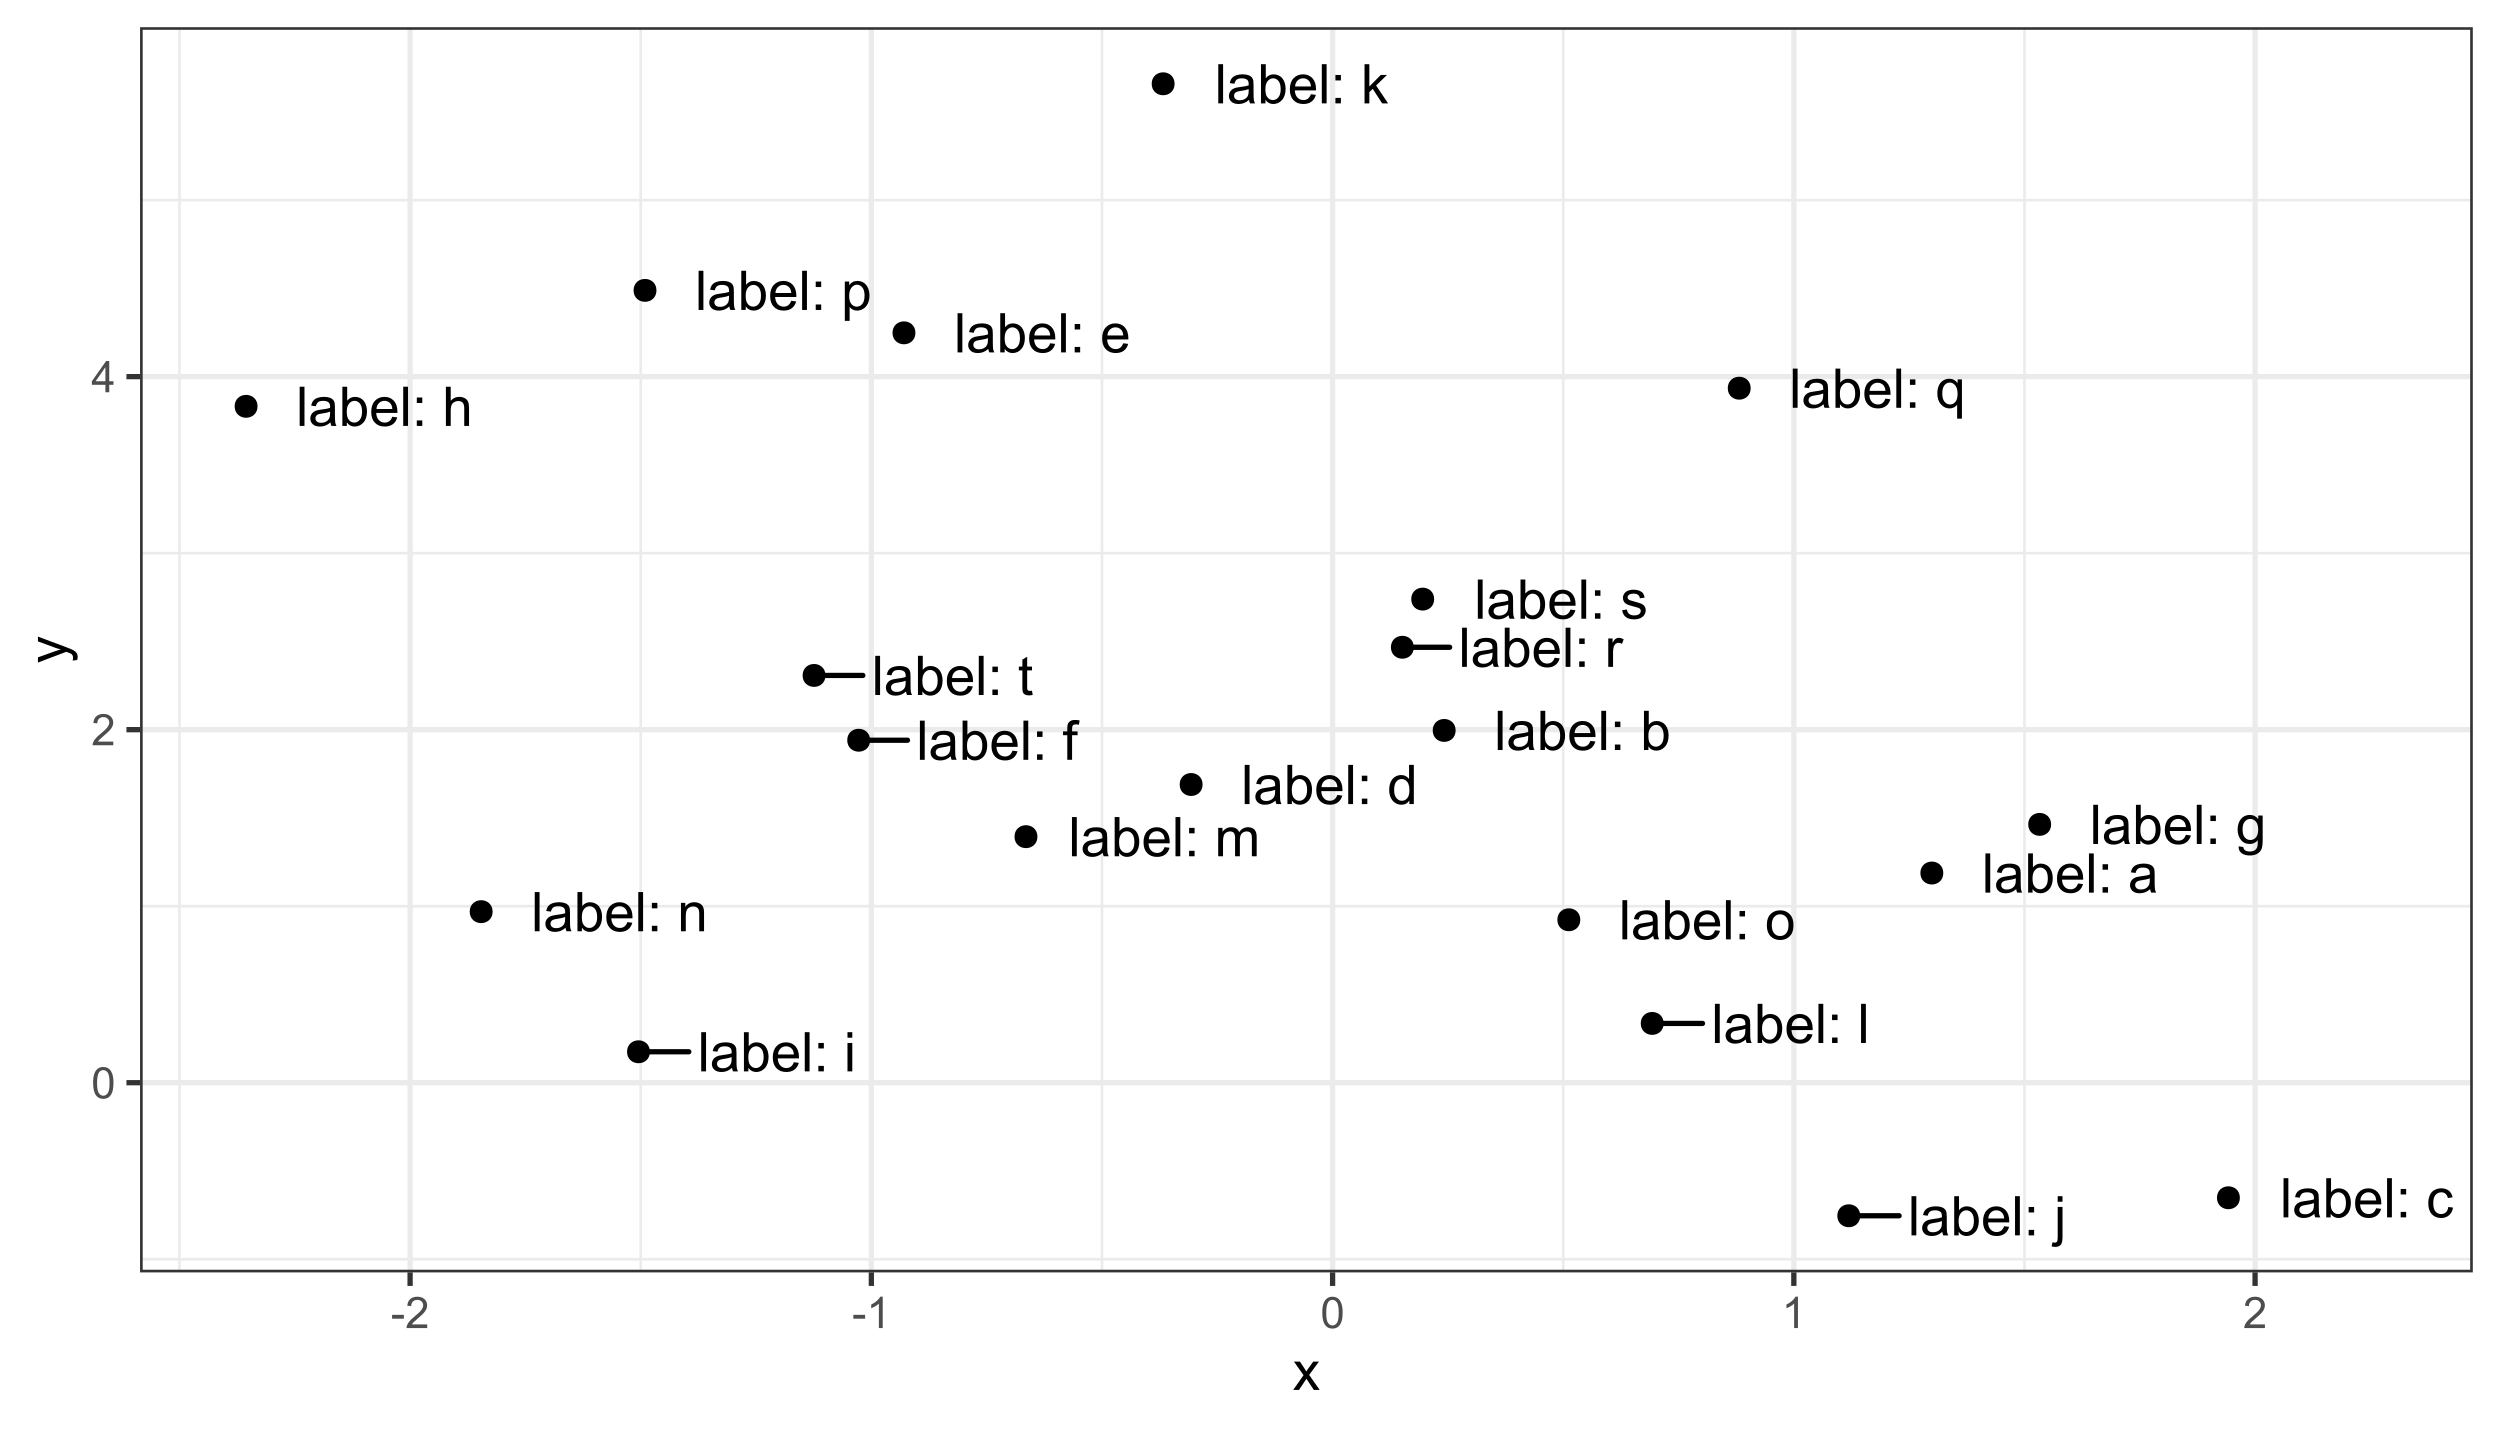 <?xml version="1.0" encoding="UTF-8"?>
<svg xmlns="http://www.w3.org/2000/svg" xmlns:xlink="http://www.w3.org/1999/xlink" width="504pt" height="288pt" viewBox="0 0 504 288" version="1.1">
<defs>
<g>
<symbol overflow="visible" id="glyph0-0">
<path style="stroke:none;" d="M 1.379 0 L 1.379 -6.898 L 6.898 -6.898 L 6.898 0 Z M 1.551 -0.172 L 6.727 -0.172 L 6.727 -6.727 L 1.551 -6.727 Z M 1.551 -0.172 "/>
</symbol>
<symbol overflow="visible" id="glyph0-1">
<path style="stroke:none;" d="M 0.707 0 L 0.707 -7.902 L 1.676 -7.902 L 1.676 0 Z M 0.707 0 "/>
</symbol>
<symbol overflow="visible" id="glyph0-2">
<path style="stroke:none;" d="M 4.465 -0.707 C 4.105 -0.398 3.758 -0.184 3.426 -0.059 C 3.09 0.066 2.734 0.129 2.355 0.129 C 1.727 0.129 1.242 -0.023 0.906 -0.332 C 0.566 -0.637 0.398 -1.027 0.398 -1.508 C 0.398 -1.785 0.461 -2.043 0.59 -2.277 C 0.715 -2.508 0.883 -2.695 1.09 -2.836 C 1.297 -2.977 1.527 -3.082 1.789 -3.152 C 1.977 -3.203 2.266 -3.25 2.652 -3.301 C 3.434 -3.387 4.012 -3.5 4.383 -3.633 C 4.383 -3.766 4.383 -3.848 4.387 -3.887 C 4.383 -4.277 4.293 -4.559 4.113 -4.723 C 3.863 -4.941 3.492 -5.051 3.008 -5.051 C 2.547 -5.051 2.211 -4.969 1.996 -4.809 C 1.777 -4.648 1.617 -4.367 1.516 -3.961 L 0.566 -4.09 C 0.648 -4.496 0.789 -4.824 0.992 -5.074 C 1.188 -5.324 1.473 -5.516 1.848 -5.652 C 2.219 -5.785 2.652 -5.852 3.148 -5.855 C 3.633 -5.852 4.031 -5.793 4.34 -5.68 C 4.641 -5.562 4.863 -5.418 5.012 -5.246 C 5.152 -5.066 5.254 -4.848 5.316 -4.586 C 5.344 -4.418 5.359 -4.121 5.363 -3.691 L 5.363 -2.398 C 5.359 -1.492 5.383 -0.922 5.426 -0.688 C 5.465 -0.445 5.547 -0.219 5.672 0 L 4.656 0 C 4.555 -0.199 4.492 -0.434 4.465 -0.707 Z M 4.383 -2.875 C 4.031 -2.727 3.5 -2.605 2.797 -2.508 C 2.395 -2.449 2.113 -2.383 1.949 -2.312 C 1.781 -2.238 1.652 -2.133 1.566 -1.996 C 1.473 -1.855 1.43 -1.703 1.434 -1.535 C 1.43 -1.277 1.527 -1.059 1.727 -0.887 C 1.918 -0.711 2.203 -0.625 2.586 -0.629 C 2.957 -0.625 3.289 -0.707 3.582 -0.875 C 3.871 -1.035 4.086 -1.262 4.227 -1.547 C 4.328 -1.766 4.383 -2.086 4.383 -2.516 Z M 4.383 -2.875 "/>
</symbol>
<symbol overflow="visible" id="glyph0-3">
<path style="stroke:none;" d="M 1.621 0 L 0.723 0 L 0.723 -7.902 L 1.691 -7.902 L 1.691 -5.082 C 2.102 -5.594 2.625 -5.852 3.262 -5.855 C 3.609 -5.852 3.941 -5.781 4.262 -5.641 C 4.574 -5.496 4.836 -5.297 5.039 -5.043 C 5.242 -4.781 5.398 -4.473 5.516 -4.113 C 5.625 -3.75 5.684 -3.359 5.688 -2.949 C 5.684 -1.965 5.441 -1.207 4.957 -0.672 C 4.473 -0.137 3.891 0.129 3.211 0.129 C 2.535 0.129 2.004 -0.152 1.621 -0.719 Z M 1.613 -2.906 C 1.609 -2.219 1.703 -1.723 1.891 -1.418 C 2.195 -0.918 2.609 -0.668 3.133 -0.668 C 3.555 -0.668 3.922 -0.852 4.23 -1.219 C 4.539 -1.586 4.691 -2.133 4.695 -2.867 C 4.691 -3.609 4.543 -4.16 4.25 -4.52 C 3.949 -4.871 3.594 -5.051 3.176 -5.055 C 2.75 -5.051 2.383 -4.867 2.074 -4.504 C 1.766 -4.133 1.609 -3.602 1.613 -2.906 Z M 1.613 -2.906 "/>
</symbol>
<symbol overflow="visible" id="glyph0-4">
<path style="stroke:none;" d="M 4.648 -1.844 L 5.648 -1.719 C 5.488 -1.129 5.195 -0.676 4.77 -0.355 C 4.34 -0.031 3.793 0.129 3.133 0.129 C 2.293 0.129 1.629 -0.129 1.137 -0.645 C 0.645 -1.16 0.398 -1.883 0.402 -2.812 C 0.398 -3.773 0.645 -4.52 1.145 -5.055 C 1.637 -5.586 2.281 -5.852 3.078 -5.855 C 3.84 -5.852 4.465 -5.59 4.953 -5.07 C 5.434 -4.547 5.676 -3.816 5.68 -2.875 C 5.676 -2.812 5.676 -2.727 5.676 -2.613 L 1.406 -2.613 C 1.441 -1.984 1.617 -1.5 1.941 -1.168 C 2.258 -0.832 2.656 -0.668 3.137 -0.668 C 3.488 -0.668 3.793 -0.762 4.047 -0.949 C 4.297 -1.137 4.496 -1.434 4.648 -1.844 Z M 1.461 -3.414 L 4.656 -3.414 C 4.613 -3.891 4.492 -4.25 4.289 -4.496 C 3.98 -4.863 3.578 -5.051 3.09 -5.055 C 2.641 -5.051 2.266 -4.902 1.965 -4.605 C 1.656 -4.309 1.488 -3.91 1.461 -3.414 Z M 1.461 -3.414 "/>
</symbol>
<symbol overflow="visible" id="glyph0-5">
<path style="stroke:none;" d="M 0.996 -4.621 L 0.996 -5.727 L 2.102 -5.727 L 2.102 -4.621 Z M 0.996 0 L 0.996 -1.105 L 2.102 -1.105 L 2.102 0 Z M 0.996 0 "/>
</symbol>
<symbol overflow="visible" id="glyph0-6">
<path style="stroke:none;" d=""/>
</symbol>
<symbol overflow="visible" id="glyph0-7">
<path style="stroke:none;" d="M 4.465 -2.098 L 5.418 -1.973 C 5.312 -1.312 5.047 -0.797 4.617 -0.43 C 4.188 -0.055 3.66 0.129 3.035 0.129 C 2.25 0.129 1.617 -0.125 1.145 -0.637 C 0.664 -1.148 0.426 -1.883 0.43 -2.84 C 0.426 -3.457 0.531 -4 0.738 -4.465 C 0.941 -4.926 1.25 -5.273 1.672 -5.508 C 2.086 -5.738 2.543 -5.852 3.039 -5.855 C 3.66 -5.852 4.168 -5.695 4.566 -5.383 C 4.957 -5.066 5.211 -4.621 5.324 -4.043 L 4.383 -3.898 C 4.289 -4.277 4.129 -4.566 3.902 -4.762 C 3.676 -4.953 3.398 -5.051 3.078 -5.055 C 2.586 -5.051 2.191 -4.875 1.887 -4.527 C 1.582 -4.176 1.43 -3.621 1.43 -2.867 C 1.43 -2.094 1.574 -1.535 1.871 -1.191 C 2.16 -0.84 2.547 -0.668 3.023 -0.668 C 3.402 -0.668 3.719 -0.785 3.977 -1.02 C 4.23 -1.254 4.395 -1.613 4.465 -2.098 Z M 4.465 -2.098 "/>
</symbol>
<symbol overflow="visible" id="glyph0-8">
<path style="stroke:none;" d="M 4.441 0 L 4.441 -0.723 C 4.078 -0.152 3.543 0.129 2.84 0.129 C 2.383 0.129 1.965 0.004 1.582 -0.246 C 1.199 -0.496 0.902 -0.848 0.691 -1.301 C 0.48 -1.75 0.375 -2.266 0.379 -2.855 C 0.375 -3.426 0.469 -3.945 0.664 -4.41 C 0.852 -4.875 1.137 -5.23 1.52 -5.48 C 1.895 -5.727 2.32 -5.852 2.797 -5.855 C 3.141 -5.852 3.449 -5.781 3.719 -5.637 C 3.988 -5.488 4.207 -5.297 4.379 -5.066 L 4.379 -7.902 L 5.344 -7.902 L 5.344 0 Z M 1.375 -2.855 C 1.371 -2.121 1.523 -1.574 1.836 -1.211 C 2.141 -0.848 2.508 -0.668 2.934 -0.668 C 3.355 -0.668 3.715 -0.84 4.012 -1.188 C 4.305 -1.531 4.453 -2.062 4.457 -2.777 C 4.453 -3.559 4.301 -4.133 4.004 -4.5 C 3.699 -4.867 3.328 -5.051 2.891 -5.051 C 2.453 -5.051 2.094 -4.875 1.809 -4.523 C 1.516 -4.172 1.371 -3.613 1.375 -2.855 Z M 1.375 -2.855 "/>
</symbol>
<symbol overflow="visible" id="glyph0-9">
<path style="stroke:none;" d="M 0.961 0 L 0.961 -4.969 L 0.102 -4.969 L 0.102 -5.727 L 0.961 -5.727 L 0.961 -6.332 C 0.961 -6.715 0.992 -7 1.062 -7.191 C 1.152 -7.438 1.316 -7.641 1.555 -7.801 C 1.789 -7.957 2.121 -8.039 2.543 -8.039 C 2.816 -8.039 3.117 -8.004 3.449 -7.941 L 3.305 -7.094 C 3.102 -7.129 2.91 -7.148 2.734 -7.148 C 2.434 -7.148 2.223 -7.082 2.105 -6.957 C 1.98 -6.828 1.922 -6.594 1.926 -6.254 L 1.926 -5.727 L 3.039 -5.727 L 3.039 -4.969 L 1.926 -4.969 L 1.926 0 Z M 0.961 0 "/>
</symbol>
<symbol overflow="visible" id="glyph0-10">
<path style="stroke:none;" d="M 0.551 0.473 L 1.492 0.613 C 1.527 0.902 1.637 1.113 1.82 1.25 C 2.059 1.426 2.387 1.516 2.809 1.52 C 3.254 1.516 3.602 1.426 3.848 1.25 C 4.09 1.066 4.254 0.816 4.344 0.496 C 4.391 0.297 4.414 -0.117 4.414 -0.75 C 3.984 -0.25 3.457 0 2.828 0 C 2.039 0 1.43 -0.281 1 -0.852 C 0.566 -1.414 0.352 -2.098 0.355 -2.895 C 0.352 -3.441 0.449 -3.945 0.652 -4.406 C 0.848 -4.867 1.137 -5.223 1.512 -5.477 C 1.887 -5.727 2.328 -5.852 2.836 -5.855 C 3.508 -5.852 4.062 -5.578 4.508 -5.035 L 4.508 -5.727 L 5.402 -5.727 L 5.402 -0.777 C 5.402 0.117 5.309 0.746 5.129 1.117 C 4.941 1.488 4.656 1.781 4.266 2 C 3.871 2.211 3.387 2.32 2.812 2.324 C 2.129 2.32 1.574 2.168 1.156 1.863 C 0.734 1.555 0.535 1.09 0.551 0.473 Z M 1.352 -2.965 C 1.348 -2.215 1.496 -1.664 1.797 -1.32 C 2.094 -0.973 2.469 -0.801 2.922 -0.805 C 3.363 -0.801 3.738 -0.973 4.043 -1.316 C 4.344 -1.656 4.492 -2.195 4.496 -2.934 C 4.492 -3.633 4.336 -4.16 4.027 -4.516 C 3.715 -4.871 3.344 -5.051 2.906 -5.051 C 2.473 -5.051 2.105 -4.875 1.805 -4.523 C 1.5 -4.172 1.348 -3.652 1.352 -2.965 Z M 1.352 -2.965 "/>
</symbol>
<symbol overflow="visible" id="glyph0-11">
<path style="stroke:none;" d="M 0.727 0 L 0.727 -7.902 L 1.699 -7.902 L 1.699 -5.066 C 2.152 -5.59 2.723 -5.852 3.414 -5.855 C 3.832 -5.852 4.199 -5.77 4.516 -5.602 C 4.824 -5.434 5.047 -5.203 5.188 -4.91 C 5.32 -4.613 5.391 -4.184 5.391 -3.629 L 5.391 0 L 4.422 0 L 4.422 -3.629 C 4.418 -4.109 4.312 -4.465 4.105 -4.688 C 3.891 -4.906 3.594 -5.016 3.211 -5.02 C 2.922 -5.016 2.648 -4.941 2.398 -4.793 C 2.141 -4.645 1.961 -4.441 1.859 -4.188 C 1.75 -3.93 1.699 -3.578 1.699 -3.133 L 1.699 0 Z M 0.727 0 "/>
</symbol>
<symbol overflow="visible" id="glyph0-12">
<path style="stroke:none;" d="M 0.734 -6.785 L 0.734 -7.902 L 1.703 -7.902 L 1.703 -6.785 Z M 0.734 0 L 0.734 -5.727 L 1.703 -5.727 L 1.703 0 Z M 0.734 0 "/>
</symbol>
<symbol overflow="visible" id="glyph0-13">
<path style="stroke:none;" d="M 0.723 -6.777 L 0.723 -7.902 L 1.691 -7.902 L 1.691 -6.777 Z M -0.508 2.223 L -0.324 1.395 C -0.125 1.445 0.023 1.469 0.133 1.473 C 0.328 1.469 0.477 1.402 0.574 1.273 C 0.672 1.141 0.719 0.816 0.723 0.293 L 0.723 -5.727 L 1.691 -5.727 L 1.691 0.312 C 1.688 1.016 1.598 1.508 1.418 1.785 C 1.184 2.141 0.793 2.32 0.254 2.324 C -0.012 2.32 -0.262 2.285 -0.508 2.223 Z M -0.508 2.223 "/>
</symbol>
<symbol overflow="visible" id="glyph0-14">
<path style="stroke:none;" d="M 0.734 0 L 0.734 -7.902 L 1.703 -7.902 L 1.703 -3.395 L 4 -5.727 L 5.254 -5.727 L 3.066 -3.602 L 5.477 0 L 4.281 0 L 2.387 -2.926 L 1.703 -2.27 L 1.703 0 Z M 0.734 0 "/>
</symbol>
<symbol overflow="visible" id="glyph0-15">
<path style="stroke:none;" d="M 0.727 0 L 0.727 -5.727 L 1.594 -5.727 L 1.594 -4.922 C 1.773 -5.203 2.012 -5.426 2.312 -5.598 C 2.609 -5.766 2.949 -5.852 3.332 -5.855 C 3.754 -5.852 4.102 -5.766 4.375 -5.59 C 4.645 -5.41 4.836 -5.164 4.949 -4.852 C 5.398 -5.52 5.988 -5.852 6.715 -5.855 C 7.281 -5.852 7.715 -5.695 8.023 -5.383 C 8.328 -5.066 8.484 -4.582 8.484 -3.93 L 8.484 0 L 7.52 0 L 7.52 -3.605 C 7.516 -3.988 7.484 -4.27 7.426 -4.441 C 7.359 -4.613 7.246 -4.75 7.082 -4.855 C 6.914 -4.957 6.719 -5.008 6.5 -5.012 C 6.094 -5.008 5.762 -4.875 5.496 -4.609 C 5.23 -4.34 5.098 -3.91 5.098 -3.324 L 5.098 0 L 4.129 0 L 4.129 -3.719 C 4.125 -4.148 4.047 -4.473 3.891 -4.688 C 3.734 -4.902 3.477 -5.008 3.117 -5.012 C 2.844 -5.008 2.59 -4.938 2.359 -4.797 C 2.125 -4.652 1.957 -4.441 1.855 -4.164 C 1.75 -3.887 1.699 -3.488 1.699 -2.969 L 1.699 0 Z M 0.727 0 "/>
</symbol>
<symbol overflow="visible" id="glyph0-16">
<path style="stroke:none;" d="M 0.727 0 L 0.727 -5.727 L 1.602 -5.727 L 1.602 -4.91 C 2.016 -5.539 2.625 -5.852 3.422 -5.855 C 3.766 -5.852 4.082 -5.789 4.375 -5.668 C 4.66 -5.539 4.875 -5.379 5.023 -5.18 C 5.164 -4.977 5.266 -4.738 5.324 -4.465 C 5.359 -4.285 5.379 -3.969 5.379 -3.52 L 5.379 0 L 4.41 0 L 4.41 -3.48 C 4.406 -3.875 4.367 -4.168 4.297 -4.367 C 4.219 -4.562 4.086 -4.719 3.895 -4.836 C 3.699 -4.949 3.473 -5.008 3.219 -5.012 C 2.801 -5.008 2.445 -4.879 2.148 -4.617 C 1.848 -4.355 1.699 -3.855 1.699 -3.125 L 1.699 0 Z M 0.727 0 "/>
</symbol>
<symbol overflow="visible" id="glyph0-17">
<path style="stroke:none;" d="M 0.367 -2.863 C 0.363 -3.922 0.656 -4.707 1.25 -5.219 C 1.738 -5.641 2.34 -5.852 3.051 -5.855 C 3.836 -5.852 4.48 -5.594 4.98 -5.082 C 5.48 -4.562 5.73 -3.852 5.73 -2.941 C 5.73 -2.207 5.617 -1.625 5.398 -1.203 C 5.172 -0.777 4.852 -0.449 4.434 -0.219 C 4.008 0.016 3.547 0.129 3.051 0.129 C 2.246 0.129 1.598 -0.125 1.105 -0.641 C 0.609 -1.152 0.363 -1.895 0.367 -2.863 Z M 1.363 -2.863 C 1.359 -2.125 1.52 -1.574 1.844 -1.215 C 2.16 -0.848 2.562 -0.668 3.051 -0.668 C 3.531 -0.668 3.934 -0.852 4.254 -1.219 C 4.574 -1.586 4.734 -2.145 4.734 -2.895 C 4.734 -3.602 4.57 -4.137 4.25 -4.504 C 3.926 -4.867 3.527 -5.051 3.051 -5.051 C 2.562 -5.051 2.16 -4.867 1.844 -4.504 C 1.52 -4.141 1.359 -3.594 1.363 -2.863 Z M 1.363 -2.863 "/>
</symbol>
<symbol overflow="visible" id="glyph0-18">
<path style="stroke:none;" d="M 0.727 2.195 L 0.727 -5.727 L 1.613 -5.727 L 1.613 -4.98 C 1.816 -5.27 2.051 -5.488 2.316 -5.637 C 2.574 -5.781 2.895 -5.852 3.273 -5.855 C 3.758 -5.852 4.188 -5.727 4.562 -5.477 C 4.934 -5.223 5.215 -4.867 5.41 -4.41 C 5.598 -3.953 5.695 -3.453 5.699 -2.906 C 5.695 -2.32 5.59 -1.793 5.383 -1.324 C 5.168 -0.855 4.863 -0.496 4.465 -0.246 C 4.062 0.004 3.641 0.129 3.203 0.129 C 2.875 0.129 2.582 0.062 2.328 -0.074 C 2.07 -0.211 1.863 -0.383 1.699 -0.594 L 1.699 2.195 Z M 1.605 -2.828 C 1.605 -2.09 1.754 -1.547 2.051 -1.195 C 2.348 -0.844 2.707 -0.668 3.137 -0.668 C 3.566 -0.668 3.938 -0.848 4.246 -1.215 C 4.551 -1.574 4.703 -2.141 4.707 -2.91 C 4.703 -3.637 4.555 -4.184 4.254 -4.547 C 3.953 -4.91 3.594 -5.09 3.18 -5.094 C 2.762 -5.09 2.395 -4.898 2.082 -4.512 C 1.762 -4.125 1.605 -3.562 1.605 -2.828 Z M 1.605 -2.828 "/>
</symbol>
<symbol overflow="visible" id="glyph0-19">
<path style="stroke:none;" d="M 4.379 2.195 L 4.379 -0.609 C 4.223 -0.398 4.012 -0.223 3.742 -0.082 C 3.469 0.059 3.18 0.129 2.879 0.129 C 2.195 0.129 1.609 -0.141 1.121 -0.684 C 0.629 -1.227 0.387 -1.973 0.387 -2.918 C 0.387 -3.488 0.484 -4 0.688 -4.461 C 0.883 -4.914 1.172 -5.262 1.555 -5.5 C 1.93 -5.734 2.348 -5.852 2.805 -5.855 C 3.508 -5.852 4.062 -5.555 4.473 -4.961 L 4.473 -5.727 L 5.348 -5.727 L 5.348 2.195 Z M 1.387 -2.879 C 1.383 -2.137 1.535 -1.586 1.848 -1.219 C 2.152 -0.852 2.523 -0.668 2.961 -0.668 C 3.367 -0.668 3.723 -0.84 4.023 -1.191 C 4.32 -1.539 4.469 -2.074 4.473 -2.793 C 4.469 -3.551 4.312 -4.125 4 -4.512 C 3.684 -4.895 3.316 -5.086 2.895 -5.09 C 2.473 -5.086 2.113 -4.906 1.824 -4.551 C 1.527 -4.191 1.383 -3.633 1.387 -2.879 Z M 1.387 -2.879 "/>
</symbol>
<symbol overflow="visible" id="glyph0-20">
<path style="stroke:none;" d="M 0.719 0 L 0.719 -5.727 L 1.59 -5.727 L 1.59 -4.855 C 1.809 -5.258 2.016 -5.527 2.207 -5.66 C 2.395 -5.789 2.602 -5.852 2.828 -5.855 C 3.152 -5.852 3.484 -5.75 3.828 -5.543 L 3.492 -4.641 C 3.254 -4.781 3.016 -4.852 2.781 -4.852 C 2.566 -4.852 2.375 -4.785 2.211 -4.66 C 2.039 -4.527 1.918 -4.352 1.848 -4.129 C 1.738 -3.781 1.688 -3.402 1.688 -2.996 L 1.688 0 Z M 0.719 0 "/>
</symbol>
<symbol overflow="visible" id="glyph0-21">
<path style="stroke:none;" d="M 0.34 -1.707 L 1.301 -1.859 C 1.352 -1.469 1.5 -1.176 1.746 -0.973 C 1.992 -0.77 2.336 -0.668 2.781 -0.668 C 3.223 -0.668 3.555 -0.758 3.773 -0.938 C 3.988 -1.117 4.094 -1.328 4.098 -1.578 C 4.094 -1.797 4 -1.973 3.812 -2.098 C 3.676 -2.184 3.344 -2.293 2.82 -2.426 C 2.102 -2.605 1.609 -2.758 1.336 -2.891 C 1.062 -3.02 0.852 -3.203 0.711 -3.438 C 0.566 -3.668 0.496 -3.922 0.5 -4.203 C 0.496 -4.453 0.555 -4.691 0.676 -4.91 C 0.789 -5.129 0.949 -5.309 1.152 -5.457 C 1.301 -5.562 1.508 -5.656 1.77 -5.738 C 2.027 -5.812 2.305 -5.852 2.609 -5.855 C 3.055 -5.852 3.449 -5.789 3.789 -5.66 C 4.129 -5.527 4.379 -5.352 4.543 -5.133 C 4.699 -4.914 4.812 -4.617 4.879 -4.246 L 3.93 -4.117 C 3.883 -4.41 3.758 -4.641 3.555 -4.805 C 3.348 -4.969 3.055 -5.051 2.68 -5.055 C 2.23 -5.051 1.914 -4.977 1.723 -4.832 C 1.531 -4.684 1.434 -4.512 1.438 -4.316 C 1.434 -4.188 1.477 -4.074 1.559 -3.977 C 1.637 -3.871 1.758 -3.785 1.93 -3.719 C 2.023 -3.68 2.309 -3.598 2.785 -3.473 C 3.469 -3.285 3.949 -3.133 4.223 -3.02 C 4.492 -2.902 4.703 -2.734 4.859 -2.512 C 5.012 -2.289 5.09 -2.012 5.094 -1.684 C 5.09 -1.355 4.996 -1.051 4.809 -0.766 C 4.617 -0.48 4.344 -0.262 3.992 -0.105 C 3.633 0.051 3.23 0.129 2.785 0.129 C 2.039 0.129 1.473 -0.023 1.086 -0.332 C 0.691 -0.641 0.445 -1.098 0.34 -1.707 Z M 0.34 -1.707 "/>
</symbol>
<symbol overflow="visible" id="glyph0-22">
<path style="stroke:none;" d="M 2.848 -0.867 L 2.984 -0.012 C 2.711 0.043 2.469 0.07 2.254 0.074 C 1.898 0.07 1.625 0.02 1.434 -0.09 C 1.238 -0.199 1.102 -0.348 1.023 -0.531 C 0.941 -0.711 0.902 -1.094 0.906 -1.676 L 0.906 -4.969 L 0.195 -4.969 L 0.195 -5.727 L 0.906 -5.727 L 0.906 -7.141 L 1.871 -7.723 L 1.871 -5.727 L 2.848 -5.727 L 2.848 -4.969 L 1.871 -4.969 L 1.871 -1.621 C 1.867 -1.344 1.887 -1.164 1.922 -1.086 C 1.953 -1.004 2.008 -0.941 2.086 -0.898 C 2.164 -0.852 2.273 -0.832 2.422 -0.832 C 2.523 -0.832 2.668 -0.844 2.848 -0.867 Z M 2.848 -0.867 "/>
</symbol>
<symbol overflow="visible" id="glyph1-0">
<path style="stroke:none;" d="M 1.102 0 L 1.102 -5.5 L 5.5 -5.5 L 5.5 0 Z M 1.238 -0.137 L 5.363 -0.137 L 5.363 -5.363 L 1.238 -5.363 Z M 1.238 -0.137 "/>
</symbol>
<symbol overflow="visible" id="glyph1-1">
<path style="stroke:none;" d="M 0.367 -3.105 C 0.363 -3.848 0.438 -4.445 0.594 -4.902 C 0.742 -5.355 0.973 -5.707 1.277 -5.953 C 1.578 -6.199 1.957 -6.32 2.418 -6.324 C 2.754 -6.32 3.051 -6.254 3.309 -6.121 C 3.562 -5.984 3.773 -5.789 3.938 -5.531 C 4.102 -5.273 4.23 -4.961 4.328 -4.594 C 4.422 -4.227 4.469 -3.73 4.473 -3.105 C 4.469 -2.367 4.395 -1.77 4.242 -1.316 C 4.09 -0.859 3.863 -0.508 3.562 -0.262 C 3.258 -0.016 2.875 0.105 2.418 0.109 C 1.809 0.105 1.332 -0.109 0.988 -0.547 C 0.57 -1.066 0.363 -1.922 0.367 -3.105 Z M 1.16 -3.105 C 1.16 -2.07 1.281 -1.379 1.523 -1.039 C 1.766 -0.695 2.062 -0.527 2.418 -0.527 C 2.773 -0.527 3.074 -0.699 3.316 -1.043 C 3.559 -1.387 3.68 -2.074 3.68 -3.105 C 3.68 -4.145 3.559 -4.832 3.316 -5.172 C 3.074 -5.512 2.77 -5.684 2.41 -5.684 C 2.051 -5.684 1.77 -5.531 1.559 -5.234 C 1.293 -4.844 1.16 -4.137 1.16 -3.105 Z M 1.16 -3.105 "/>
</symbol>
<symbol overflow="visible" id="glyph1-2">
<path style="stroke:none;" d="M 4.43 -0.742 L 4.43 0 L 0.266 0 C 0.258 -0.188 0.289 -0.367 0.355 -0.539 C 0.461 -0.82 0.629 -1.098 0.863 -1.375 C 1.094 -1.648 1.434 -1.965 1.879 -2.328 C 2.562 -2.887 3.023 -3.332 3.266 -3.664 C 3.5 -3.988 3.621 -4.301 3.625 -4.594 C 3.621 -4.898 3.512 -5.156 3.297 -5.367 C 3.074 -5.578 2.789 -5.684 2.441 -5.684 C 2.066 -5.684 1.77 -5.57 1.547 -5.348 C 1.32 -5.125 1.207 -4.816 1.207 -4.422 L 0.414 -4.504 C 0.465 -5.094 0.668 -5.543 1.027 -5.855 C 1.379 -6.164 1.855 -6.32 2.457 -6.324 C 3.059 -6.32 3.539 -6.152 3.891 -5.82 C 4.242 -5.484 4.418 -5.07 4.422 -4.578 C 4.418 -4.32 4.367 -4.074 4.266 -3.832 C 4.164 -3.59 3.992 -3.332 3.754 -3.062 C 3.512 -2.793 3.113 -2.426 2.562 -1.957 C 2.094 -1.566 1.797 -1.301 1.664 -1.16 C 1.531 -1.02 1.422 -0.879 1.34 -0.742 Z M 4.43 -0.742 "/>
</symbol>
<symbol overflow="visible" id="glyph1-3">
<path style="stroke:none;" d="M 2.844 0 L 2.844 -1.508 L 0.113 -1.508 L 0.113 -2.219 L 2.988 -6.301 L 3.617 -6.301 L 3.617 -2.219 L 4.469 -2.219 L 4.469 -1.508 L 3.617 -1.508 L 3.617 0 Z M 2.844 -2.219 L 2.844 -5.059 L 0.871 -2.219 Z M 2.844 -2.219 "/>
</symbol>
<symbol overflow="visible" id="glyph1-4">
<path style="stroke:none;" d="M 0.281 -1.891 L 0.281 -2.668 L 2.656 -2.668 L 2.656 -1.891 Z M 0.281 -1.891 "/>
</symbol>
<symbol overflow="visible" id="glyph1-5">
<path style="stroke:none;" d="M 3.277 0 L 2.504 0 L 2.504 -4.93 C 2.316 -4.75 2.074 -4.574 1.773 -4.395 C 1.469 -4.215 1.195 -4.082 0.957 -3.996 L 0.957 -4.742 C 1.387 -4.941 1.766 -5.188 2.09 -5.48 C 2.414 -5.77 2.645 -6.051 2.781 -6.324 L 3.277 -6.324 Z M 3.277 0 "/>
</symbol>
<symbol overflow="visible" id="glyph2-0">
<path style="stroke:none;" d="M 1.375 0 L 1.375 -6.875 L 6.875 -6.875 L 6.875 0 Z M 1.547 -0.172 L 6.703 -0.172 L 6.703 -6.703 L 1.547 -6.703 Z M 1.547 -0.172 "/>
</symbol>
<symbol overflow="visible" id="glyph2-1">
<path style="stroke:none;" d="M 0.082 0 L 2.164 -2.965 L 0.234 -5.703 L 1.445 -5.703 L 2.32 -4.367 C 2.484 -4.109 2.617 -3.898 2.719 -3.727 C 2.875 -3.961 3.02 -4.168 3.152 -4.355 L 4.113 -5.703 L 5.27 -5.703 L 3.297 -3.02 L 5.418 0 L 4.234 0 L 3.062 -1.773 L 2.75 -2.25 L 1.25 0 Z M 0.082 0 "/>
</symbol>
<symbol overflow="visible" id="glyph3-0">
<path style="stroke:none;" d="M 0 -1.375 L -6.875 -1.375 L -6.875 -6.875 L 0 -6.875 Z M -0.172 -1.547 L -0.172 -6.703 L -6.703 -6.703 L -6.703 -1.547 Z M -0.172 -1.547 "/>
</symbol>
<symbol overflow="visible" id="glyph3-1">
<path style="stroke:none;" d="M 2.195 -0.684 L 1.289 -0.574 C 1.344 -0.785 1.371 -0.969 1.375 -1.129 C 1.371 -1.34 1.336 -1.512 1.266 -1.641 C 1.195 -1.77 1.094 -1.875 0.969 -1.961 C 0.867 -2.02 0.629 -2.117 0.246 -2.258 C 0.191 -2.27 0.113 -2.301 0.012 -2.344 L -5.703 -0.176 L -5.703 -1.219 L -2.402 -2.406 C -1.98 -2.559 -1.539 -2.695 -1.078 -2.82 C -1.523 -2.926 -1.957 -3.059 -2.379 -3.219 L -5.703 -4.438 L -5.703 -5.402 L 0.098 -3.234 C 0.719 -3 1.148 -2.816 1.391 -2.691 C 1.707 -2.516 1.941 -2.32 2.094 -2.098 C 2.238 -1.875 2.312 -1.609 2.316 -1.305 C 2.312 -1.117 2.273 -0.91 2.195 -0.684 Z M 2.195 -0.684 "/>
</symbol>
</g>
<clipPath id="clip1">
  <path d="M 28.234 5.48 L 498.52 5.48 L 498.52 256.512 L 28.234 256.512 Z M 28.234 5.48 "/>
</clipPath>
<clipPath id="clip2">
  <path d="M 28.234 253 L 498.52 253 L 498.52 255 L 28.234 255 Z M 28.234 253 "/>
</clipPath>
<clipPath id="clip3">
  <path d="M 28.234 182 L 498.52 182 L 498.52 183 L 28.234 183 Z M 28.234 182 "/>
</clipPath>
<clipPath id="clip4">
  <path d="M 28.234 111 L 498.52 111 L 498.52 112 L 28.234 112 Z M 28.234 111 "/>
</clipPath>
<clipPath id="clip5">
  <path d="M 28.234 40 L 498.52 40 L 498.52 41 L 28.234 41 Z M 28.234 40 "/>
</clipPath>
<clipPath id="clip6">
  <path d="M 35 5.48 L 37 5.48 L 37 256.512 L 35 256.512 Z M 35 5.48 "/>
</clipPath>
<clipPath id="clip7">
  <path d="M 128 5.48 L 130 5.48 L 130 256.512 L 128 256.512 Z M 128 5.48 "/>
</clipPath>
<clipPath id="clip8">
  <path d="M 221 5.48 L 223 5.48 L 223 256.512 L 221 256.512 Z M 221 5.48 "/>
</clipPath>
<clipPath id="clip9">
  <path d="M 314 5.48 L 316 5.48 L 316 256.512 L 314 256.512 Z M 314 5.48 "/>
</clipPath>
<clipPath id="clip10">
  <path d="M 407 5.48 L 409 5.48 L 409 256.512 L 407 256.512 Z M 407 5.48 "/>
</clipPath>
<clipPath id="clip11">
  <path d="M 28.234 217 L 498.52 217 L 498.52 219 L 28.234 219 Z M 28.234 217 "/>
</clipPath>
<clipPath id="clip12">
  <path d="M 28.234 146 L 498.52 146 L 498.52 148 L 28.234 148 Z M 28.234 146 "/>
</clipPath>
<clipPath id="clip13">
  <path d="M 28.234 75 L 498.52 75 L 498.52 77 L 28.234 77 Z M 28.234 75 "/>
</clipPath>
<clipPath id="clip14">
  <path d="M 82 5.48 L 84 5.48 L 84 256.512 L 82 256.512 Z M 82 5.48 "/>
</clipPath>
<clipPath id="clip15">
  <path d="M 175 5.48 L 177 5.48 L 177 256.512 L 175 256.512 Z M 175 5.48 "/>
</clipPath>
<clipPath id="clip16">
  <path d="M 268 5.48 L 270 5.48 L 270 256.512 L 268 256.512 Z M 268 5.48 "/>
</clipPath>
<clipPath id="clip17">
  <path d="M 361 5.48 L 363 5.48 L 363 256.512 L 361 256.512 Z M 361 5.48 "/>
</clipPath>
<clipPath id="clip18">
  <path d="M 454 5.48 L 456 5.48 L 456 256.512 L 454 256.512 Z M 454 5.48 "/>
</clipPath>
<clipPath id="clip19">
  <path d="M 28.234 5.48 L 498.52 5.48 L 498.52 256.512 L 28.234 256.512 Z M 28.234 5.48 "/>
</clipPath>
</defs>
<g id="surface29">
<rect x="0" y="0" width="504" height="288" style="fill:rgb(100%,100%,100%);fill-opacity:1;stroke:none;"/>
<rect x="0" y="0" width="504" height="288" style="fill:rgb(100%,100%,100%);fill-opacity:1;stroke:none;"/>
<path style="fill:none;stroke-width:1.067;stroke-linecap:round;stroke-linejoin:round;stroke:rgb(100%,100%,100%);stroke-opacity:1;stroke-miterlimit:10;" d="M 0 288 L 504 288 L 504 0 L 0 0 Z M 0 288 "/>
<g clip-path="url(#clip1)" clip-rule="nonzero">
<path style=" stroke:none;fill-rule:nonzero;fill:rgb(100%,100%,100%);fill-opacity:1;" d="M 28.234 256.508 L 498.52 256.508 L 498.52 5.477 L 28.234 5.477 Z M 28.234 256.508 "/>
</g>
<g clip-path="url(#clip2)" clip-rule="nonzero">
<path style="fill:none;stroke-width:0.533;stroke-linecap:butt;stroke-linejoin:round;stroke:rgb(92.157%,92.157%,92.157%);stroke-opacity:1;stroke-miterlimit:10;" d="M 28.234 253.855 L 498.52 253.855 "/>
</g>
<g clip-path="url(#clip3)" clip-rule="nonzero">
<path style="fill:none;stroke-width:0.533;stroke-linecap:butt;stroke-linejoin:round;stroke:rgb(92.157%,92.157%,92.157%);stroke-opacity:1;stroke-miterlimit:10;" d="M 28.234 182.688 L 498.52 182.688 "/>
</g>
<g clip-path="url(#clip4)" clip-rule="nonzero">
<path style="fill:none;stroke-width:0.533;stroke-linecap:butt;stroke-linejoin:round;stroke:rgb(92.157%,92.157%,92.157%);stroke-opacity:1;stroke-miterlimit:10;" d="M 28.234 111.516 L 498.52 111.516 "/>
</g>
<g clip-path="url(#clip5)" clip-rule="nonzero">
<path style="fill:none;stroke-width:0.533;stroke-linecap:butt;stroke-linejoin:round;stroke:rgb(92.157%,92.157%,92.157%);stroke-opacity:1;stroke-miterlimit:10;" d="M 28.234 40.344 L 498.52 40.344 "/>
</g>
<g clip-path="url(#clip6)" clip-rule="nonzero">
<path style="fill:none;stroke-width:0.533;stroke-linecap:butt;stroke-linejoin:round;stroke:rgb(92.157%,92.157%,92.157%);stroke-opacity:1;stroke-miterlimit:10;" d="M 36.184 256.508 L 36.184 5.48 "/>
</g>
<g clip-path="url(#clip7)" clip-rule="nonzero">
<path style="fill:none;stroke-width:0.533;stroke-linecap:butt;stroke-linejoin:round;stroke:rgb(92.157%,92.157%,92.157%);stroke-opacity:1;stroke-miterlimit:10;" d="M 129.172 256.508 L 129.172 5.48 "/>
</g>
<g clip-path="url(#clip8)" clip-rule="nonzero">
<path style="fill:none;stroke-width:0.533;stroke-linecap:butt;stroke-linejoin:round;stroke:rgb(92.157%,92.157%,92.157%);stroke-opacity:1;stroke-miterlimit:10;" d="M 222.156 256.508 L 222.156 5.48 "/>
</g>
<g clip-path="url(#clip9)" clip-rule="nonzero">
<path style="fill:none;stroke-width:0.533;stroke-linecap:butt;stroke-linejoin:round;stroke:rgb(92.157%,92.157%,92.157%);stroke-opacity:1;stroke-miterlimit:10;" d="M 315.145 256.508 L 315.145 5.48 "/>
</g>
<g clip-path="url(#clip10)" clip-rule="nonzero">
<path style="fill:none;stroke-width:0.533;stroke-linecap:butt;stroke-linejoin:round;stroke:rgb(92.157%,92.157%,92.157%);stroke-opacity:1;stroke-miterlimit:10;" d="M 408.133 256.508 L 408.133 5.48 "/>
</g>
<g clip-path="url(#clip11)" clip-rule="nonzero">
<path style="fill:none;stroke-width:1.067;stroke-linecap:butt;stroke-linejoin:round;stroke:rgb(92.157%,92.157%,92.157%);stroke-opacity:1;stroke-miterlimit:10;" d="M 28.234 218.273 L 498.52 218.273 "/>
</g>
<g clip-path="url(#clip12)" clip-rule="nonzero">
<path style="fill:none;stroke-width:1.067;stroke-linecap:butt;stroke-linejoin:round;stroke:rgb(92.157%,92.157%,92.157%);stroke-opacity:1;stroke-miterlimit:10;" d="M 28.234 147.102 L 498.52 147.102 "/>
</g>
<g clip-path="url(#clip13)" clip-rule="nonzero">
<path style="fill:none;stroke-width:1.067;stroke-linecap:butt;stroke-linejoin:round;stroke:rgb(92.157%,92.157%,92.157%);stroke-opacity:1;stroke-miterlimit:10;" d="M 28.234 75.93 L 498.52 75.93 "/>
</g>
<g clip-path="url(#clip14)" clip-rule="nonzero">
<path style="fill:none;stroke-width:1.067;stroke-linecap:butt;stroke-linejoin:round;stroke:rgb(92.157%,92.157%,92.157%);stroke-opacity:1;stroke-miterlimit:10;" d="M 82.676 256.508 L 82.676 5.48 "/>
</g>
<g clip-path="url(#clip15)" clip-rule="nonzero">
<path style="fill:none;stroke-width:1.067;stroke-linecap:butt;stroke-linejoin:round;stroke:rgb(92.157%,92.157%,92.157%);stroke-opacity:1;stroke-miterlimit:10;" d="M 175.664 256.508 L 175.664 5.48 "/>
</g>
<g clip-path="url(#clip16)" clip-rule="nonzero">
<path style="fill:none;stroke-width:1.067;stroke-linecap:butt;stroke-linejoin:round;stroke:rgb(92.157%,92.157%,92.157%);stroke-opacity:1;stroke-miterlimit:10;" d="M 268.652 256.508 L 268.652 5.48 "/>
</g>
<g clip-path="url(#clip17)" clip-rule="nonzero">
<path style="fill:none;stroke-width:1.067;stroke-linecap:butt;stroke-linejoin:round;stroke:rgb(92.157%,92.157%,92.157%);stroke-opacity:1;stroke-miterlimit:10;" d="M 361.637 256.508 L 361.637 5.48 "/>
</g>
<g clip-path="url(#clip18)" clip-rule="nonzero">
<path style="fill:none;stroke-width:1.067;stroke-linecap:butt;stroke-linejoin:round;stroke:rgb(92.157%,92.157%,92.157%);stroke-opacity:1;stroke-miterlimit:10;" d="M 454.625 256.508 L 454.625 5.48 "/>
</g>
<path style="fill-rule:nonzero;fill:rgb(0%,0%,0%);fill-opacity:1;stroke-width:0.709;stroke-linecap:round;stroke-linejoin:round;stroke:rgb(0%,0%,0%);stroke-opacity:1;stroke-miterlimit:10;" d="M 391.414 176.004 C 391.414 178.609 387.504 178.609 387.504 176.004 C 387.504 173.395 391.414 173.395 391.414 176.004 "/>
<path style="fill-rule:nonzero;fill:rgb(0%,0%,0%);fill-opacity:1;stroke-width:0.709;stroke-linecap:round;stroke-linejoin:round;stroke:rgb(0%,0%,0%);stroke-opacity:1;stroke-miterlimit:10;" d="M 293.102 147.254 C 293.102 149.859 289.191 149.859 289.191 147.254 C 289.191 144.648 293.102 144.648 293.102 147.254 "/>
<path style="fill-rule:nonzero;fill:rgb(0%,0%,0%);fill-opacity:1;stroke-width:0.709;stroke-linecap:round;stroke-linejoin:round;stroke:rgb(0%,0%,0%);stroke-opacity:1;stroke-miterlimit:10;" d="M 451.203 241.469 C 451.203 244.074 447.293 244.074 447.293 241.469 C 447.293 238.863 451.203 238.863 451.203 241.469 "/>
<path style="fill-rule:nonzero;fill:rgb(0%,0%,0%);fill-opacity:1;stroke-width:0.709;stroke-linecap:round;stroke-linejoin:round;stroke:rgb(0%,0%,0%);stroke-opacity:1;stroke-miterlimit:10;" d="M 242.086 158.156 C 242.086 160.762 238.176 160.762 238.176 158.156 C 238.176 155.551 242.086 155.551 242.086 158.156 "/>
<path style="fill-rule:nonzero;fill:rgb(0%,0%,0%);fill-opacity:1;stroke-width:0.709;stroke-linecap:round;stroke-linejoin:round;stroke:rgb(0%,0%,0%);stroke-opacity:1;stroke-miterlimit:10;" d="M 184.195 67.098 C 184.195 69.703 180.285 69.703 180.285 67.098 C 180.285 64.492 184.195 64.492 184.195 67.098 "/>
<path style="fill-rule:nonzero;fill:rgb(0%,0%,0%);fill-opacity:1;stroke-width:0.709;stroke-linecap:round;stroke-linejoin:round;stroke:rgb(0%,0%,0%);stroke-opacity:1;stroke-miterlimit:10;" d="M 175.066 149.23 C 175.066 151.836 171.156 151.836 171.156 149.23 C 171.156 146.625 175.066 146.625 175.066 149.23 "/>
<path style="fill-rule:nonzero;fill:rgb(0%,0%,0%);fill-opacity:1;stroke-width:0.709;stroke-linecap:round;stroke-linejoin:round;stroke:rgb(0%,0%,0%);stroke-opacity:1;stroke-miterlimit:10;" d="M 413.152 166.195 C 413.152 168.801 409.242 168.801 409.242 166.195 C 409.242 163.59 413.152 163.59 413.152 166.195 "/>
<path style="fill-rule:nonzero;fill:rgb(0%,0%,0%);fill-opacity:1;stroke-width:0.709;stroke-linecap:round;stroke-linejoin:round;stroke:rgb(0%,0%,0%);stroke-opacity:1;stroke-miterlimit:10;" d="M 51.566 81.914 C 51.566 84.52 47.656 84.52 47.656 81.914 C 47.656 79.309 51.566 79.309 51.566 81.914 "/>
<path style="fill-rule:nonzero;fill:rgb(0%,0%,0%);fill-opacity:1;stroke-width:0.709;stroke-linecap:round;stroke-linejoin:round;stroke:rgb(0%,0%,0%);stroke-opacity:1;stroke-miterlimit:10;" d="M 130.676 212.039 C 130.676 214.645 126.766 214.645 126.766 212.039 C 126.766 209.43 130.676 209.43 130.676 212.039 "/>
<path style="fill-rule:nonzero;fill:rgb(0%,0%,0%);fill-opacity:1;stroke-width:0.709;stroke-linecap:round;stroke-linejoin:round;stroke:rgb(0%,0%,0%);stroke-opacity:1;stroke-miterlimit:10;" d="M 374.668 245.098 C 374.668 247.707 370.758 247.707 370.758 245.098 C 370.758 242.492 374.668 242.492 374.668 245.098 "/>
<path style="fill-rule:nonzero;fill:rgb(0%,0%,0%);fill-opacity:1;stroke-width:0.709;stroke-linecap:round;stroke-linejoin:round;stroke:rgb(0%,0%,0%);stroke-opacity:1;stroke-miterlimit:10;" d="M 236.445 16.891 C 236.445 19.496 232.535 19.496 232.535 16.891 C 232.535 14.285 236.445 14.285 236.445 16.891 "/>
<path style="fill-rule:nonzero;fill:rgb(0%,0%,0%);fill-opacity:1;stroke-width:0.709;stroke-linecap:round;stroke-linejoin:round;stroke:rgb(0%,0%,0%);stroke-opacity:1;stroke-miterlimit:10;" d="M 335.039 206.32 C 335.039 208.926 331.129 208.926 331.129 206.32 C 331.129 203.715 335.039 203.715 335.039 206.32 "/>
<path style="fill-rule:nonzero;fill:rgb(0%,0%,0%);fill-opacity:1;stroke-width:0.709;stroke-linecap:round;stroke-linejoin:round;stroke:rgb(0%,0%,0%);stroke-opacity:1;stroke-miterlimit:10;" d="M 208.789 168.672 C 208.789 171.281 204.879 171.281 204.879 168.672 C 204.879 166.066 208.789 166.066 208.789 168.672 "/>
<path style="fill-rule:nonzero;fill:rgb(0%,0%,0%);fill-opacity:1;stroke-width:0.709;stroke-linecap:round;stroke-linejoin:round;stroke:rgb(0%,0%,0%);stroke-opacity:1;stroke-miterlimit:10;" d="M 98.957 183.789 C 98.957 186.398 95.047 186.398 95.047 183.789 C 95.047 181.184 98.957 181.184 98.957 183.789 "/>
<path style="fill-rule:nonzero;fill:rgb(0%,0%,0%);fill-opacity:1;stroke-width:0.709;stroke-linecap:round;stroke-linejoin:round;stroke:rgb(0%,0%,0%);stroke-opacity:1;stroke-miterlimit:10;" d="M 318.23 185.426 C 318.23 188.031 314.32 188.031 314.32 185.426 C 314.32 182.82 318.23 182.82 318.23 185.426 "/>
<path style="fill-rule:nonzero;fill:rgb(0%,0%,0%);fill-opacity:1;stroke-width:0.709;stroke-linecap:round;stroke-linejoin:round;stroke:rgb(0%,0%,0%);stroke-opacity:1;stroke-miterlimit:10;" d="M 131.988 58.539 C 131.988 61.145 128.078 61.145 128.078 58.539 C 128.078 55.934 131.988 55.934 131.988 58.539 "/>
<path style="fill-rule:nonzero;fill:rgb(0%,0%,0%);fill-opacity:1;stroke-width:0.709;stroke-linecap:round;stroke-linejoin:round;stroke:rgb(0%,0%,0%);stroke-opacity:1;stroke-miterlimit:10;" d="M 352.582 78.262 C 352.582 80.867 348.672 80.867 348.672 78.262 C 348.672 75.652 352.582 75.652 352.582 78.262 "/>
<path style="fill-rule:nonzero;fill:rgb(0%,0%,0%);fill-opacity:1;stroke-width:0.709;stroke-linecap:round;stroke-linejoin:round;stroke:rgb(0%,0%,0%);stroke-opacity:1;stroke-miterlimit:10;" d="M 284.672 130.488 C 284.672 133.094 280.762 133.094 280.762 130.488 C 280.762 127.883 284.672 127.883 284.672 130.488 "/>
<path style="fill-rule:nonzero;fill:rgb(0%,0%,0%);fill-opacity:1;stroke-width:0.709;stroke-linecap:round;stroke-linejoin:round;stroke:rgb(0%,0%,0%);stroke-opacity:1;stroke-miterlimit:10;" d="M 288.77 120.781 C 288.77 123.387 284.859 123.387 284.859 120.781 C 284.859 118.176 288.77 118.176 288.77 120.781 "/>
<path style="fill-rule:nonzero;fill:rgb(0%,0%,0%);fill-opacity:1;stroke-width:0.709;stroke-linecap:round;stroke-linejoin:round;stroke:rgb(0%,0%,0%);stroke-opacity:1;stroke-miterlimit:10;" d="M 166.066 136.168 C 166.066 138.773 162.16 138.773 162.16 136.168 C 162.16 133.562 166.066 133.562 166.066 136.168 "/>
<path style="fill:none;stroke-width:1.067;stroke-linecap:round;stroke-linejoin:round;stroke:rgb(0%,0%,0%);stroke-opacity:1;stroke-miterlimit:10;" d="M 182.945 149.23 L 174.594 149.23 "/>
<path style="fill:none;stroke-width:1.067;stroke-linecap:round;stroke-linejoin:round;stroke:rgb(0%,0%,0%);stroke-opacity:1;stroke-miterlimit:10;" d="M 138.859 212.039 L 130.203 212.039 "/>
<path style="fill:none;stroke-width:1.067;stroke-linecap:round;stroke-linejoin:round;stroke:rgb(0%,0%,0%);stroke-opacity:1;stroke-miterlimit:10;" d="M 382.855 245.098 L 374.195 245.098 "/>
<path style="fill:none;stroke-width:1.067;stroke-linecap:round;stroke-linejoin:round;stroke:rgb(0%,0%,0%);stroke-opacity:1;stroke-miterlimit:10;" d="M 343.223 206.32 L 334.566 206.32 "/>
<path style="fill:none;stroke-width:1.067;stroke-linecap:round;stroke-linejoin:round;stroke:rgb(0%,0%,0%);stroke-opacity:1;stroke-miterlimit:10;" d="M 292.246 130.488 L 284.199 130.488 "/>
<path style="fill:none;stroke-width:1.067;stroke-linecap:round;stroke-linejoin:round;stroke:rgb(0%,0%,0%);stroke-opacity:1;stroke-miterlimit:10;" d="M 173.945 136.168 L 165.594 136.168 "/>
<g style="fill:rgb(0%,0%,0%);fill-opacity:1;">
  <use xlink:href="#glyph0-1" x="399.555" y="179.953"/>
  <use xlink:href="#glyph0-2" x="402.007" y="179.953"/>
  <use xlink:href="#glyph0-3" x="408.147" y="179.953"/>
  <use xlink:href="#glyph0-4" x="414.287" y="179.953"/>
  <use xlink:href="#glyph0-1" x="420.427" y="179.953"/>
  <use xlink:href="#glyph0-5" x="422.879" y="179.953"/>
  <use xlink:href="#glyph0-6" x="425.946" y="179.953"/>
  <use xlink:href="#glyph0-2" x="429.014" y="179.953"/>
</g>
<g style="fill:rgb(0%,0%,0%);fill-opacity:1;">
  <use xlink:href="#glyph0-1" x="301.242" y="151.203"/>
  <use xlink:href="#glyph0-2" x="303.695" y="151.203"/>
  <use xlink:href="#glyph0-3" x="309.835" y="151.203"/>
  <use xlink:href="#glyph0-4" x="315.974" y="151.203"/>
  <use xlink:href="#glyph0-1" x="322.114" y="151.203"/>
  <use xlink:href="#glyph0-5" x="324.567" y="151.203"/>
  <use xlink:href="#glyph0-6" x="327.634" y="151.203"/>
  <use xlink:href="#glyph0-3" x="330.701" y="151.203"/>
</g>
<g style="fill:rgb(0%,0%,0%);fill-opacity:1;">
  <use xlink:href="#glyph0-1" x="459.656" y="245.422"/>
  <use xlink:href="#glyph0-2" x="462.109" y="245.422"/>
  <use xlink:href="#glyph0-3" x="468.249" y="245.422"/>
  <use xlink:href="#glyph0-4" x="474.388" y="245.422"/>
  <use xlink:href="#glyph0-1" x="480.528" y="245.422"/>
  <use xlink:href="#glyph0-5" x="482.981" y="245.422"/>
  <use xlink:href="#glyph0-6" x="486.048" y="245.422"/>
  <use xlink:href="#glyph0-7" x="489.115" y="245.422"/>
</g>
<g style="fill:rgb(0%,0%,0%);fill-opacity:1;">
  <use xlink:href="#glyph0-1" x="250.227" y="162.105"/>
  <use xlink:href="#glyph0-2" x="252.679" y="162.105"/>
  <use xlink:href="#glyph0-3" x="258.819" y="162.105"/>
  <use xlink:href="#glyph0-4" x="264.959" y="162.105"/>
  <use xlink:href="#glyph0-1" x="271.098" y="162.105"/>
  <use xlink:href="#glyph0-5" x="273.551" y="162.105"/>
  <use xlink:href="#glyph0-6" x="276.618" y="162.105"/>
  <use xlink:href="#glyph0-8" x="279.685" y="162.105"/>
</g>
<g style="fill:rgb(0%,0%,0%);fill-opacity:1;">
  <use xlink:href="#glyph0-1" x="192.336" y="71.047"/>
  <use xlink:href="#glyph0-2" x="194.789" y="71.047"/>
  <use xlink:href="#glyph0-3" x="200.928" y="71.047"/>
  <use xlink:href="#glyph0-4" x="207.068" y="71.047"/>
  <use xlink:href="#glyph0-1" x="213.208" y="71.047"/>
  <use xlink:href="#glyph0-5" x="215.66" y="71.047"/>
  <use xlink:href="#glyph0-6" x="218.728" y="71.047"/>
  <use xlink:href="#glyph0-4" x="221.795" y="71.047"/>
</g>
<g style="fill:rgb(0%,0%,0%);fill-opacity:1;">
  <use xlink:href="#glyph0-1" x="184.746" y="153.18"/>
  <use xlink:href="#glyph0-2" x="187.199" y="153.18"/>
  <use xlink:href="#glyph0-3" x="193.338" y="153.18"/>
  <use xlink:href="#glyph0-4" x="199.478" y="153.18"/>
  <use xlink:href="#glyph0-1" x="205.618" y="153.18"/>
  <use xlink:href="#glyph0-5" x="208.071" y="153.18"/>
  <use xlink:href="#glyph0-6" x="211.138" y="153.18"/>
  <use xlink:href="#glyph0-9" x="214.205" y="153.18"/>
</g>
<g style="fill:rgb(0%,0%,0%);fill-opacity:1;">
  <use xlink:href="#glyph0-1" x="421.293" y="170.145"/>
  <use xlink:href="#glyph0-2" x="423.746" y="170.145"/>
  <use xlink:href="#glyph0-3" x="429.885" y="170.145"/>
  <use xlink:href="#glyph0-4" x="436.025" y="170.145"/>
  <use xlink:href="#glyph0-1" x="442.165" y="170.145"/>
  <use xlink:href="#glyph0-5" x="444.618" y="170.145"/>
  <use xlink:href="#glyph0-6" x="447.685" y="170.145"/>
  <use xlink:href="#glyph0-10" x="450.752" y="170.145"/>
</g>
<g style="fill:rgb(0%,0%,0%);fill-opacity:1;">
  <use xlink:href="#glyph0-1" x="59.707" y="85.863"/>
  <use xlink:href="#glyph0-2" x="62.16" y="85.863"/>
  <use xlink:href="#glyph0-3" x="68.299" y="85.863"/>
  <use xlink:href="#glyph0-4" x="74.439" y="85.863"/>
  <use xlink:href="#glyph0-1" x="80.579" y="85.863"/>
  <use xlink:href="#glyph0-5" x="83.032" y="85.863"/>
  <use xlink:href="#glyph0-6" x="86.099" y="85.863"/>
  <use xlink:href="#glyph0-11" x="89.166" y="85.863"/>
</g>
<g style="fill:rgb(0%,0%,0%);fill-opacity:1;">
  <use xlink:href="#glyph0-1" x="140.66" y="215.988"/>
  <use xlink:href="#glyph0-2" x="143.113" y="215.988"/>
  <use xlink:href="#glyph0-3" x="149.253" y="215.988"/>
  <use xlink:href="#glyph0-4" x="155.392" y="215.988"/>
  <use xlink:href="#glyph0-1" x="161.532" y="215.988"/>
  <use xlink:href="#glyph0-5" x="163.985" y="215.988"/>
  <use xlink:href="#glyph0-6" x="167.052" y="215.988"/>
  <use xlink:href="#glyph0-12" x="170.119" y="215.988"/>
</g>
<g style="fill:rgb(0%,0%,0%);fill-opacity:1;">
  <use xlink:href="#glyph0-1" x="384.652" y="249.051"/>
  <use xlink:href="#glyph0-2" x="387.105" y="249.051"/>
  <use xlink:href="#glyph0-3" x="393.245" y="249.051"/>
  <use xlink:href="#glyph0-4" x="399.384" y="249.051"/>
  <use xlink:href="#glyph0-1" x="405.524" y="249.051"/>
  <use xlink:href="#glyph0-5" x="407.977" y="249.051"/>
  <use xlink:href="#glyph0-6" x="411.044" y="249.051"/>
  <use xlink:href="#glyph0-13" x="414.111" y="249.051"/>
</g>
<g style="fill:rgb(0%,0%,0%);fill-opacity:1;">
  <use xlink:href="#glyph0-1" x="244.898" y="20.84"/>
  <use xlink:href="#glyph0-2" x="247.351" y="20.84"/>
  <use xlink:href="#glyph0-3" x="253.491" y="20.84"/>
  <use xlink:href="#glyph0-4" x="259.631" y="20.84"/>
  <use xlink:href="#glyph0-1" x="265.77" y="20.84"/>
  <use xlink:href="#glyph0-5" x="268.223" y="20.84"/>
  <use xlink:href="#glyph0-6" x="271.29" y="20.84"/>
  <use xlink:href="#glyph0-14" x="274.357" y="20.84"/>
</g>
<g style="fill:rgb(0%,0%,0%);fill-opacity:1;">
  <use xlink:href="#glyph0-1" x="345.023" y="210.27"/>
  <use xlink:href="#glyph0-2" x="347.476" y="210.27"/>
  <use xlink:href="#glyph0-3" x="353.616" y="210.27"/>
  <use xlink:href="#glyph0-4" x="359.756" y="210.27"/>
  <use xlink:href="#glyph0-1" x="365.895" y="210.27"/>
  <use xlink:href="#glyph0-5" x="368.348" y="210.27"/>
  <use xlink:href="#glyph0-6" x="371.415" y="210.27"/>
  <use xlink:href="#glyph0-1" x="374.482" y="210.27"/>
</g>
<g style="fill:rgb(0%,0%,0%);fill-opacity:1;">
  <use xlink:href="#glyph0-1" x="215.402" y="172.625"/>
  <use xlink:href="#glyph0-2" x="217.855" y="172.625"/>
  <use xlink:href="#glyph0-3" x="223.995" y="172.625"/>
  <use xlink:href="#glyph0-4" x="230.134" y="172.625"/>
  <use xlink:href="#glyph0-1" x="236.274" y="172.625"/>
  <use xlink:href="#glyph0-5" x="238.727" y="172.625"/>
  <use xlink:href="#glyph0-6" x="241.794" y="172.625"/>
  <use xlink:href="#glyph0-15" x="244.861" y="172.625"/>
</g>
<g style="fill:rgb(0%,0%,0%);fill-opacity:1;">
  <use xlink:href="#glyph0-1" x="107.098" y="187.742"/>
  <use xlink:href="#glyph0-2" x="109.55" y="187.742"/>
  <use xlink:href="#glyph0-3" x="115.69" y="187.742"/>
  <use xlink:href="#glyph0-4" x="121.83" y="187.742"/>
  <use xlink:href="#glyph0-1" x="127.97" y="187.742"/>
  <use xlink:href="#glyph0-5" x="130.422" y="187.742"/>
  <use xlink:href="#glyph0-6" x="133.489" y="187.742"/>
  <use xlink:href="#glyph0-16" x="136.557" y="187.742"/>
</g>
<g style="fill:rgb(0%,0%,0%);fill-opacity:1;">
  <use xlink:href="#glyph0-1" x="326.371" y="189.375"/>
  <use xlink:href="#glyph0-2" x="328.824" y="189.375"/>
  <use xlink:href="#glyph0-3" x="334.963" y="189.375"/>
  <use xlink:href="#glyph0-4" x="341.103" y="189.375"/>
  <use xlink:href="#glyph0-1" x="347.243" y="189.375"/>
  <use xlink:href="#glyph0-5" x="349.696" y="189.375"/>
  <use xlink:href="#glyph0-6" x="352.763" y="189.375"/>
  <use xlink:href="#glyph0-17" x="355.83" y="189.375"/>
</g>
<g style="fill:rgb(0%,0%,0%);fill-opacity:1;">
  <use xlink:href="#glyph0-1" x="140.129" y="62.488"/>
  <use xlink:href="#glyph0-2" x="142.582" y="62.488"/>
  <use xlink:href="#glyph0-3" x="148.721" y="62.488"/>
  <use xlink:href="#glyph0-4" x="154.861" y="62.488"/>
  <use xlink:href="#glyph0-1" x="161.001" y="62.488"/>
  <use xlink:href="#glyph0-5" x="163.453" y="62.488"/>
  <use xlink:href="#glyph0-6" x="166.521" y="62.488"/>
  <use xlink:href="#glyph0-18" x="169.588" y="62.488"/>
</g>
<g style="fill:rgb(0%,0%,0%);fill-opacity:1;">
  <use xlink:href="#glyph0-1" x="360.719" y="82.211"/>
  <use xlink:href="#glyph0-2" x="363.171" y="82.211"/>
  <use xlink:href="#glyph0-3" x="369.311" y="82.211"/>
  <use xlink:href="#glyph0-4" x="375.451" y="82.211"/>
  <use xlink:href="#glyph0-1" x="381.591" y="82.211"/>
  <use xlink:href="#glyph0-5" x="384.043" y="82.211"/>
  <use xlink:href="#glyph0-6" x="387.11" y="82.211"/>
  <use xlink:href="#glyph0-19" x="390.178" y="82.211"/>
</g>
<g style="fill:rgb(0%,0%,0%);fill-opacity:1;">
  <use xlink:href="#glyph0-1" x="294.047" y="134.441"/>
  <use xlink:href="#glyph0-2" x="296.5" y="134.441"/>
  <use xlink:href="#glyph0-3" x="302.639" y="134.441"/>
  <use xlink:href="#glyph0-4" x="308.779" y="134.441"/>
  <use xlink:href="#glyph0-1" x="314.919" y="134.441"/>
  <use xlink:href="#glyph0-5" x="317.371" y="134.441"/>
  <use xlink:href="#glyph0-6" x="320.439" y="134.441"/>
  <use xlink:href="#glyph0-20" x="323.506" y="134.441"/>
</g>
<g style="fill:rgb(0%,0%,0%);fill-opacity:1;">
  <use xlink:href="#glyph0-1" x="297.223" y="124.734"/>
  <use xlink:href="#glyph0-2" x="299.675" y="124.734"/>
  <use xlink:href="#glyph0-3" x="305.815" y="124.734"/>
  <use xlink:href="#glyph0-4" x="311.955" y="124.734"/>
  <use xlink:href="#glyph0-1" x="318.095" y="124.734"/>
  <use xlink:href="#glyph0-5" x="320.547" y="124.734"/>
  <use xlink:href="#glyph0-6" x="323.614" y="124.734"/>
  <use xlink:href="#glyph0-21" x="326.682" y="124.734"/>
</g>
<g style="fill:rgb(0%,0%,0%);fill-opacity:1;">
  <use xlink:href="#glyph0-1" x="175.746" y="140.117"/>
  <use xlink:href="#glyph0-2" x="178.199" y="140.117"/>
  <use xlink:href="#glyph0-3" x="184.338" y="140.117"/>
  <use xlink:href="#glyph0-4" x="190.478" y="140.117"/>
  <use xlink:href="#glyph0-1" x="196.618" y="140.117"/>
  <use xlink:href="#glyph0-5" x="199.071" y="140.117"/>
  <use xlink:href="#glyph0-6" x="202.138" y="140.117"/>
  <use xlink:href="#glyph0-22" x="205.205" y="140.117"/>
</g>
<g clip-path="url(#clip19)" clip-rule="nonzero">
<path style="fill:none;stroke-width:1.067;stroke-linecap:round;stroke-linejoin:round;stroke:rgb(20%,20%,20%);stroke-opacity:1;stroke-miterlimit:10;" d="M 28.234 256.508 L 498.52 256.508 L 498.52 5.477 L 28.234 5.477 Z M 28.234 256.508 "/>
</g>
<g style="fill:rgb(30.196%,30.196%,30.196%);fill-opacity:1;">
  <use xlink:href="#glyph1-1" x="18.406" y="221.422"/>
</g>
<g style="fill:rgb(30.196%,30.196%,30.196%);fill-opacity:1;">
  <use xlink:href="#glyph1-2" x="18.406" y="150.25"/>
</g>
<g style="fill:rgb(30.196%,30.196%,30.196%);fill-opacity:1;">
  <use xlink:href="#glyph1-3" x="18.406" y="79.078"/>
</g>
<path style="fill:none;stroke-width:1.067;stroke-linecap:butt;stroke-linejoin:round;stroke:rgb(20%,20%,20%);stroke-opacity:1;stroke-miterlimit:10;" d="M 25.492 218.273 L 28.234 218.273 "/>
<path style="fill:none;stroke-width:1.067;stroke-linecap:butt;stroke-linejoin:round;stroke:rgb(20%,20%,20%);stroke-opacity:1;stroke-miterlimit:10;" d="M 25.492 147.102 L 28.234 147.102 "/>
<path style="fill:none;stroke-width:1.067;stroke-linecap:butt;stroke-linejoin:round;stroke:rgb(20%,20%,20%);stroke-opacity:1;stroke-miterlimit:10;" d="M 25.492 75.93 L 28.234 75.93 "/>
<path style="fill:none;stroke-width:1.067;stroke-linecap:butt;stroke-linejoin:round;stroke:rgb(20%,20%,20%);stroke-opacity:1;stroke-miterlimit:10;" d="M 82.676 259.25 L 82.676 256.508 "/>
<path style="fill:none;stroke-width:1.067;stroke-linecap:butt;stroke-linejoin:round;stroke:rgb(20%,20%,20%);stroke-opacity:1;stroke-miterlimit:10;" d="M 175.664 259.25 L 175.664 256.508 "/>
<path style="fill:none;stroke-width:1.067;stroke-linecap:butt;stroke-linejoin:round;stroke:rgb(20%,20%,20%);stroke-opacity:1;stroke-miterlimit:10;" d="M 268.652 259.25 L 268.652 256.508 "/>
<path style="fill:none;stroke-width:1.067;stroke-linecap:butt;stroke-linejoin:round;stroke:rgb(20%,20%,20%);stroke-opacity:1;stroke-miterlimit:10;" d="M 361.637 259.25 L 361.637 256.508 "/>
<path style="fill:none;stroke-width:1.067;stroke-linecap:butt;stroke-linejoin:round;stroke:rgb(20%,20%,20%);stroke-opacity:1;stroke-miterlimit:10;" d="M 454.625 259.25 L 454.625 256.508 "/>
<g style="fill:rgb(30.196%,30.196%,30.196%);fill-opacity:1;">
  <use xlink:href="#glyph1-4" x="78.762" y="267.738"/>
  <use xlink:href="#glyph1-2" x="81.692" y="267.738"/>
</g>
<g style="fill:rgb(30.196%,30.196%,30.196%);fill-opacity:1;">
  <use xlink:href="#glyph1-4" x="171.75" y="267.738"/>
  <use xlink:href="#glyph1-5" x="174.68" y="267.738"/>
</g>
<g style="fill:rgb(30.196%,30.196%,30.196%);fill-opacity:1;">
  <use xlink:href="#glyph1-1" x="266.207" y="267.738"/>
</g>
<g style="fill:rgb(30.196%,30.196%,30.196%);fill-opacity:1;">
  <use xlink:href="#glyph1-5" x="359.191" y="267.738"/>
</g>
<g style="fill:rgb(30.196%,30.196%,30.196%);fill-opacity:1;">
  <use xlink:href="#glyph1-2" x="452.18" y="267.738"/>
</g>
<g style="fill:rgb(0%,0%,0%);fill-opacity:1;">
  <use xlink:href="#glyph2-1" x="260.629" y="280.207"/>
</g>
<g style="fill:rgb(0%,0%,0%);fill-opacity:1;">
  <use xlink:href="#glyph3-1" x="13.352" y="133.746"/>
</g>
</g>
</svg>
